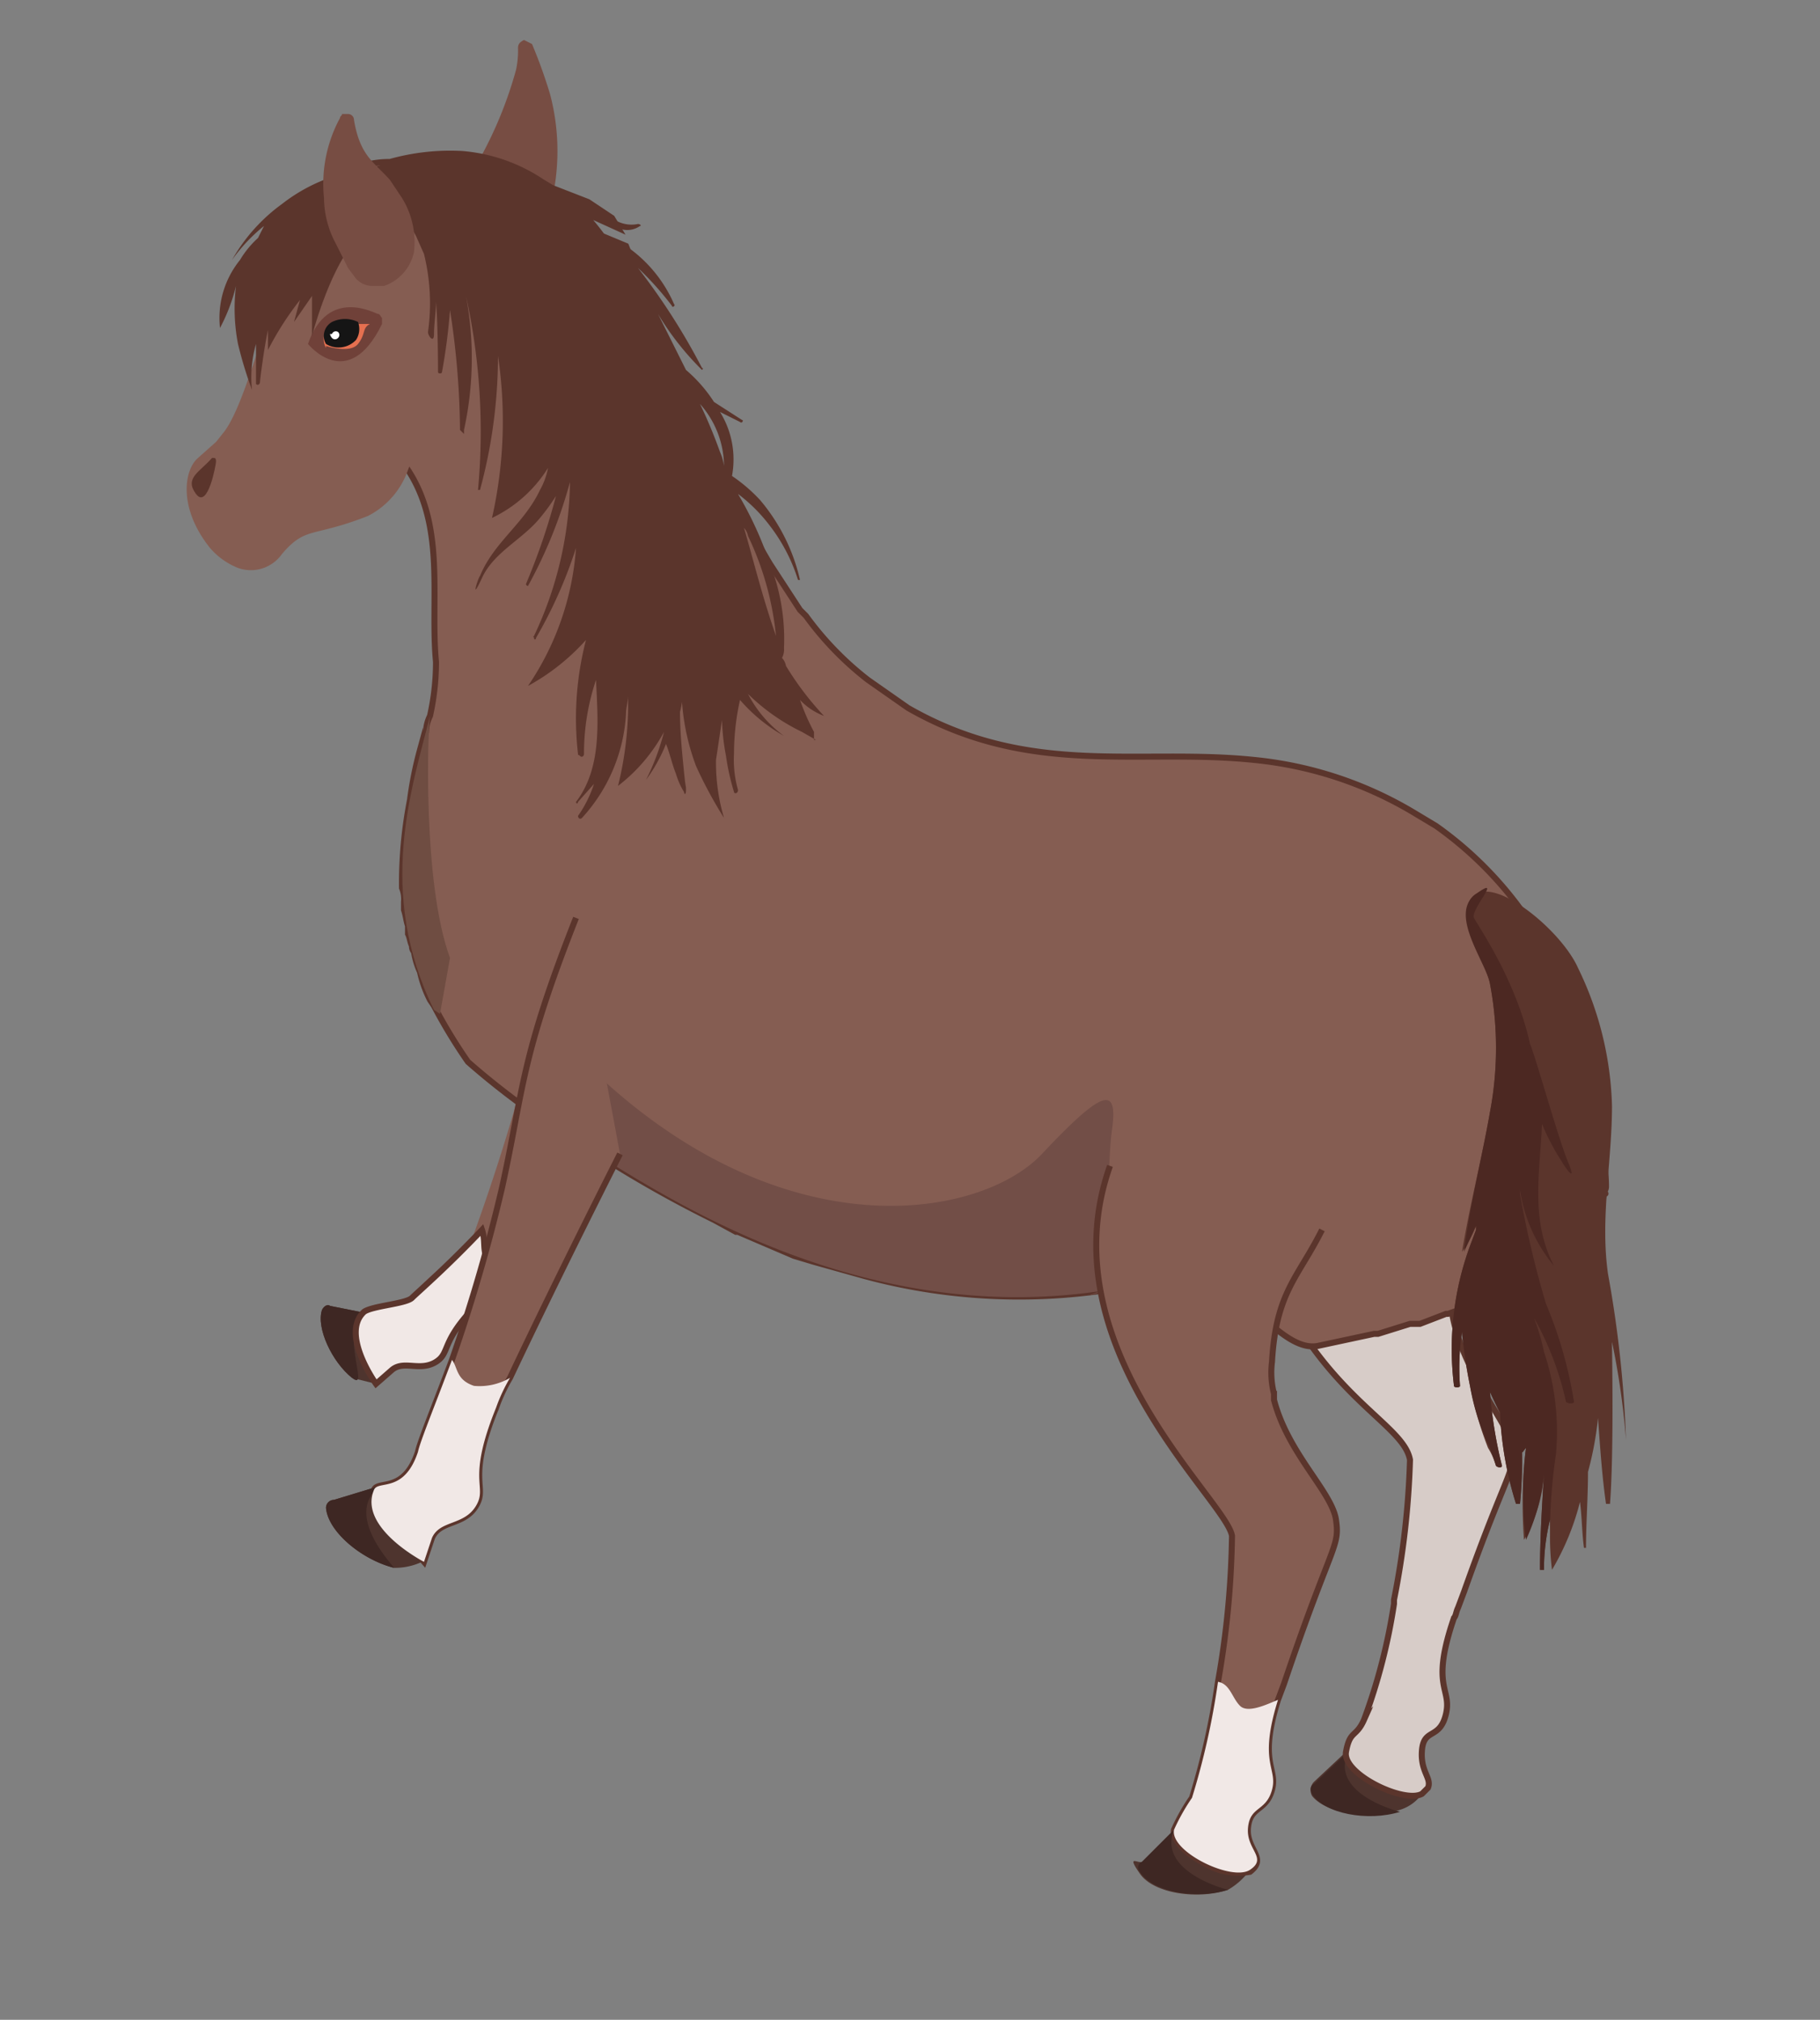 <svg xmlns="http://www.w3.org/2000/svg" viewBox="0 0 91 101"><rect x="0" y="0" width="91" height="101" fill="#808080" stroke="none"/><defs><style>.cls-1{fill:#4e342e;}.cls-2,.cls-9{fill:#855d52;}.cls-3{fill:#3e2723;}.cls-4,.cls-7{fill:#f1e8e6;}.cls-4,.cls-8,.cls-9{stroke:#5b352c;stroke-miterlimit:10;stroke-width:0.3px;}.cls-5{fill:#774d43;}.cls-6{fill:#6f4d42;}.cls-8{fill:#d7ccc8;}.cls-10{fill:#5b352c;}.cls-11{fill:#724e47;}.cls-12{fill:#4c2822;}.cls-13{fill:#704139;}.cls-14{fill:#e57050;}.cls-15{fill:#151515;}.cls-16{fill:#fff;}</style></defs><g id="Layer_91" data-name="Layer 91"><g id="Duck_poses_01_F_02_" data-name="Duck poses 01 ( F 02 )"><path class="cls-1" d="M16.1,65.5c-.3.9.5,2.6,1.5,3.4l1.2.3-.3-3.5-2-.4C16.4,65.2,16.2,65.3,16.1,65.5Z"/><path class="cls-2" d="M37.8,43.5l-2.4,4.2c-.6,1.1-1.4,2.4-2.1,3.8l-6.2,11-4.2,1.3a.8.8,0,0,0,.2-.5c.8-2.1,1.7-4.7,2.5-7.4s1.5-7.3,3.6-12.6c.4-1.1,1-2.4,1.7-3.9l2.4,1.5Z"/><path class="cls-2" d="M27.2,62.3h0l-2,1.5-1,.9c-2.4,2.2-1.7,2.9-2.5,3.3s-1.6-.1-2.2.4l-.7.7s-1.8-2.4-.6-3.5,1.1.7,2.3-.7,1.5-1.3,3-2.9a.1.1,0,0,0,.1-.1Z"/><path class="cls-3" d="M16.1,65.5c-.3.9.5,2.6,1.5,3.4s-.9-2.8.9-3.2l-2-.4C16.4,65.2,16.2,65.3,16.1,65.5Z"/><path class="cls-4" d="M18.2,65.6c-1.2,1.1.6,3.6.6,3.6l.8-.7c.6-.5,1.4.1,2.2-.4s.1-1.1,2.6-3.4l1.1-.9a1.8,1.8,0,0,1-1.1-.8c-.3-.5-.1-.9-.3-1.5-1.8,1.9-3.2,3.1-3.5,3.4S18.6,65.3,18.2,65.6Z"/><path class="cls-5" d="M24.4,11.6c1.5,1.5,2.6-.3,2.7-.5a5.2,5.2,0,0,0,.6-1.6,11.1,11.1,0,0,0-.2-4.8,25,25,0,0,0-.9-2.5L26.2,2c-.2.1-.3.2-.3.4a4.5,4.5,0,0,1-.1,1.1,20.3,20.3,0,0,1-1.9,4.6A2.8,2.8,0,0,0,24.4,11.6Z"/><path class="cls-1" d="M71.1,89.7a2.1,2.1,0,0,1-1.1.8c-1.5.5-3.7.2-4.4-.7a.6.6,0,0,1,.1-.7l1.6-1.5Z"/><path class="cls-6" d="M59.9,51.9l5-.7-.7-5.3c3.8.9,8.8,4.1,9.4,8.7s-1,4.7-1.1,9.9c0,3.5,2.9,6.5,3.1,7.8s-.2,1.1-2.4,7.3l-.3.8c-.1.2-.1.4-.2.5-1.2,3.5-.1,3.5-.4,4.8s-1.1.7-1.2,1.8.5,1.4.3,1.9l-.3.3c-.9.5-4-1-3.8-2.1s.5-.7.9-1.6a29.1,29.1,0,0,0,1.5-5.8V80a41.7,41.7,0,0,0,.8-7c-.3-1.7-3.7-2.9-6.4-8.1A49.4,49.4,0,0,1,59.9,51.9Z"/><path class="cls-3" d="M65.6,89.7c.6,1,2.8,1.4,4.4.9-.4-.1-3.5-1-2.6-3l-1.7,1.6C65.5,89.3,65.5,89.5,65.6,89.7Z"/><path class="cls-7" d="M67.3,87.6c-.2,1.1,2.9,2.6,3.8,2.1l.3-.3c.2-.5-.4-1-.3-1.9s.9-.7,1.2-1.8-.8-1.3.4-4.8c-.1-.3-.3-.4-.7-.3s-.4.7-.8.8-1.1-.7-1.5-1.2A29.1,29.1,0,0,1,68.2,86C67.8,86.9,67.4,87.2,67.3,87.6Z"/><path class="cls-8" d="M67.9,54.5a4.9,4.9,0,0,0-.1-1.2,3.9,3.9,0,0,0-2.2-3.1l-.9-.4-.5-3.9c3.8.8,8.8,4.1,9.4,8.7s-1,4.7-1.1,9.9c0,3.5,2.9,6.5,3.1,7.8s-.2,1.1-2.4,7.3l-.3.8c-.1.2-.1.4-.2.5-1.2,3.5-.1,3.5-.4,4.8s-1.1.7-1.2,1.8.5,1.4.3,1.9l-.3.3c-.9.5-4-1-3.8-2.1s.5-.7.9-1.6a29.1,29.1,0,0,0,1.5-5.8V80a41.7,41.7,0,0,0,.8-7c-.3-1.7-3.7-2.9-6.4-8.1l2.3-4.2A13.2,13.2,0,0,0,67.9,54.5Z"/><path class="cls-9" d="M17.8,8.4a4.2,4.2,0,0,0-1.4.9,4.4,4.4,0,0,0-1,2.2,11.6,11.6,0,0,0,.5,8.4,9.9,9.9,0,0,1,4.5,3.6c1.9,2.9,1.1,6.5,1.4,9.6a12.4,12.4,0,0,1-.3,2.7h0a1.9,1.9,0,0,0-.2.8l-.3.9a18.4,18.4,0,0,0-.5,2.5,21.8,21.8,0,0,0-.4,4.4h0a1.5,1.5,0,0,1,.1.7v.4c.1.3.1.5.2.8v.4c.1.2.1.4.2.6a.4.4,0,0,0,.1.3,3.8,3.8,0,0,0,.3,1,5.8,5.8,0,0,0,.5,1.4l.2.3h0a26.1,26.1,0,0,0,1.7,2.8A38.7,38.7,0,0,0,28.7,57h.1a59,59,0,0,0,6.9,4l1.1.6h.1l2.8,1.2h0l1,.3,2.5.7a29.6,29.6,0,0,0,12.2.7h0l3.3-1.1h.8c2.1,0,4.4,4.3,6.4,3.9l2.8-.6h.2l1.6-.5H71l1.3-.5h.1l1.1-.4h.2l.5-.3a11.3,11.3,0,0,0,2.7-1.3l.8-.5a5.1,5.1,0,0,0,2.5-3.5c.1,0,.1,0,0-.1a.4.4,0,0,0,.1-.3c0-.6-.1-1.2-.1-1.8s-.1-.8-.1-1.2-.1-1-.2-1.5l-.3-1.4a8.3,8.3,0,0,0-.4-1.5,20.9,20.9,0,0,0-3-6.2,18.4,18.4,0,0,0-4.4-4.4l-1-.6A19.2,19.2,0,0,0,62.7,38c-5.8-.6-11.2.9-17.3-2.6l-2-1.4a15.7,15.7,0,0,1-3.1-3.2l-.3-.3-1.5-2.3c-2.8-4.7-5.2-10.8-7.2-15.9l-1.2-.5a12.7,12.7,0,0,0-1-1.2l.7.3,1.1.5-.3-.5-1.2-.8-1.8-.7-.5-.3a8.4,8.4,0,0,0-4-1.4,11.1,11.1,0,0,0-3.6.4A4.7,4.7,0,0,0,17.8,8.4Z"/><path class="cls-2" d="M10.5,27.4a3.6,3.6,0,0,0,1.4,1,1.9,1.9,0,0,0,2.2-.7c1.2-1.4,1.5-.8,4.3-1.9a4.1,4.1,0,0,0,2-2.3,9.8,9.8,0,0,0,.6-2.3l-.7-3.3L18.4,9.5a19.2,19.2,0,0,0-1.9,2c-1.7,2.1-2.7,3.3-3.3,5.1s-1.3,4.1-2,5l-.4.5-.9.8C9.2,23.5,8.9,25.4,10.5,27.4Z"/><path class="cls-10" d="M10.6,22.9h.1c.1,0,.1.1.1.2s-.4,2.4-1,1.6S10,23.6,10.6,22.9Z"/><path class="cls-11" d="M28.8,52.7v4.4c3.3,1.9,13.6,9.5,26.6,7.4a3.8,3.8,0,0,0-1,.3l1-.3c.1-1.1-.1-5.8.2-8s-.4-2.1-3.5,1.2S38.7,62.8,28.8,52.7Z"/><path class="cls-1" d="M62.5,93.5a3.5,3.5,0,0,1-1.1,1c-1.5.5-3.7.2-4.4-.8s-.1-.5.1-.6l1.6-1.6Z"/><path class="cls-9" d="M55.5,58.3c-3.2,9,5.8,16.7,6.1,18.5a45.1,45.1,0,0,1-.7,7.3,37.5,37.5,0,0,1-1.3,5.8,10.2,10.2,0,0,0-.9,1.6c-.1.5.6,1.2,1.4,1.6a3.3,3.3,0,0,0,2.4.5c.9-.7-.2-1.1-.1-2.2s.9-.8,1.2-1.9-.7-1.3.3-4.5l.3-.8c2.4-7.1,2.8-6.8,2.6-8.2s-2.4-3.3-3.1-6v-.3a4.3,4.3,0,0,1-.1-1.6c.2-3.5,1.3-4.2,2.5-6.6"/><path class="cls-3" d="M57,93.6c.6,1,2.8,1.4,4.4.9-.4-.1-3.5-1-2.7-3l-1.6,1.6A.3.3,0,0,0,57,93.6Z"/><path class="cls-7" d="M58.7,91.5c-.2,1.1,2.9,2.6,3.8,2s-.2-1-.1-2.1.9-.8,1.2-1.9-.7-1.3.3-4.5c-.5.2-1.5.7-1.9.3s-.5-1.1-1.1-1.2a37.5,37.5,0,0,1-1.3,5.8A10.2,10.2,0,0,0,58.7,91.5Z"/><path class="cls-10" d="M72.7,69.3c0,.1.3.1.3,0a12.2,12.2,0,0,1,.1-2.7,25.1,25.1,0,0,0,.4,2.7,18.1,18.1,0,0,0,.9,3.1,3.6,3.6,0,0,1,.4.9c.1.1.3.1.3,0a22,22,0,0,1-.6-3.7l.5,1.1a17.8,17.8,0,0,0,.8,4.5H76a21.7,21.7,0,0,0,.1-2.6c0,.1.1-.1.2-.2a23.6,23.6,0,0,0-.1,4.6,7.5,7.5,0,0,0,1-3.3c-.1,1.6-.2,3.2-.2,4.8h.2a10.1,10.1,0,0,1,.3-2.5v.8a13.3,13.3,0,0,0,.1,1.7A12.8,12.8,0,0,0,79,75.1c.1.8.1,1.6.2,2.3h.1c0-1.2.1-2.5.1-3.8a16.4,16.4,0,0,0,.5-2.7c.1,1.4.2,2.9.4,4.3h.2c.2-2.6.1-7.6.1-8.1a38.5,38.5,0,0,1,.7,4.9,57,57,0,0,0-.9-8.3c-.4-2.8.2-5.6.2-8.4a16.7,16.7,0,0,0-1.7-6.9c-.8-1.8-3.9-4.4-5.1-3.7s.5,3.4.7,4.5a17.2,17.2,0,0,1,0,6.4c-.4,2.3-1,4.6-1.4,7a5.4,5.4,0,0,0,.7-1.3v.2l-.3.8A15,15,0,0,0,72.7,69.3Z"/><path class="cls-12" d="M73.5,62.3l.3-.8v-.2l-.6,1.3c.3-2.4.9-4.7,1.3-7a17.2,17.2,0,0,0,0-6.4c-.2-1.1-2.1-3.5-.7-4.5s-.3.8-.1,1.2,2.1,3.1,2.8,6.3c.3.7,1.4,4.7,1.9,5.9s-.2.2-.3,0a11.4,11.4,0,0,1-1-1.9c-.1,2.4-.6,4.8.6,7.1A7.7,7.7,0,0,1,76,59.5v.2a49,49,0,0,0,1.3,5.5,21.1,21.1,0,0,1,1.4,4.9c0,.1-.3.1-.4,0a15.2,15.2,0,0,0-1.6-4.2,10.9,10.9,0,0,1,.5,1.7,12.6,12.6,0,0,1,.6,5.1,27.3,27.3,0,0,0-.3,4.1V76a10.1,10.1,0,0,0-.3,2.5H77c0-1.6.1-3.2.2-4.8a10.2,10.2,0,0,1-.9,3.3,17.7,17.7,0,0,1,0-4.6c-.1.1-.2.3-.2.2a21.7,21.7,0,0,1-.1,2.6h-.2a17.7,17.7,0,0,1-.8-4.6,9.3,9.3,0,0,1-.5-1,22,22,0,0,0,.6,3.7c0,.1-.2.1-.3,0l-.3-.9a11.2,11.2,0,0,1-1-3.1,25.1,25.1,0,0,1-.4-2.7,12.2,12.2,0,0,0-.1,2.7c0,.1-.3.1-.3,0A15,15,0,0,1,73.5,62.3Z"/><path class="cls-6" d="M21.7,50.5l.3.2.5-2.8c-1.4-3.8-1.1-11.6-1-12.1C20.6,39.4,18.8,44.6,21.7,50.5Z"/><path class="cls-13" d="M19.1,16.2v-.3c-.1-.1-.1-.2-.2-.2s-2.5-1.4-3.5,1.5C15.4,17.2,17.4,19.7,19.1,16.2Z"/><path class="cls-14" d="M16.3,17.3s1.2.4,1.6-.1.2-.8.6-1h-.6a1.5,1.5,0,0,0-1.3,0,.9.9,0,0,0-.3,1.2Z"/><path class="cls-15" d="M16.3,17.2a1.2,1.2,0,0,0,1.5-.2,1,1,0,0,0,.1-.9,1.5,1.5,0,0,0-1.3,0A.8.8,0,0,0,16.3,17.2Z"/><path class="cls-16" d="M16.6,16.9a.2.2,0,0,0,.3,0h0a.2.2,0,0,0,0-.3.2.2,0,0,0-.3.1h-.1A.4.4,0,0,0,16.6,16.9Z"/><path class="cls-10" d="M19.5,8.1a11.1,11.1,0,0,1,3.6-.4,8.4,8.4,0,0,1,4,1.4l.5.3,1.8.7,1.2.8a1.6,1.6,0,0,0,1.3.3c.1,0,.2.1.1.1a1.1,1.1,0,0,1-1.1.1l-1.1-.5-.7-.3a12.7,12.7,0,0,1,1,1.2l1.2.5a6.8,6.8,0,0,1,2.4,2.9c.1.1-.1.2-.1.1a15.4,15.4,0,0,0-1.7-1.9,32.7,32.7,0,0,1,3.2,5c.1,0,0,.1,0,.1a14.2,14.2,0,0,1-2.2-2.8l1.4,2.8a7.3,7.3,0,0,1,1.4,1.6l1.4.9c.1,0,0,.2-.1.1l-1-.5a4.5,4.5,0,0,1,.6,3.2A8.1,8.1,0,0,1,38,25a9.4,9.4,0,0,1,2,4h-.1a8.7,8.7,0,0,0-1.4-2.7,8.1,8.1,0,0,0-1.6-1.6,18.1,18.1,0,0,1,1.6,3.5,10.3,10.3,0,0,1,.7,4.2.9.9,0,0,1-.1.5.8.8,0,0,1,.2.4,15,15,0,0,0,1.9,2.5h0A3.2,3.2,0,0,1,40,35a11.1,11.1,0,0,0,.7,1.6V37h.1l-.7-.4a10.1,10.1,0,0,1-2.7-1.9,6,6,0,0,0,1.8,2.1A8.3,8.3,0,0,1,37,35a12.4,12.4,0,0,0-.3,2.7,5.5,5.5,0,0,0,.2,1.8c0,.2-.2.2-.2.1a11.6,11.6,0,0,1-.4-1.8,11,11,0,0,1-.2-1.8l-.3,2a9.7,9.7,0,0,0,.4,2.9,21.5,21.5,0,0,1-1.4-2.6,11.4,11.4,0,0,1-.7-3.2,4.3,4.3,0,0,1-.1.5c0,1,.1,2,.2,3s.1.6.1.9-.1.2-.1.1a3.6,3.6,0,0,1-.4-.9c-.2-.5-.3-1-.5-1.5a8.1,8.1,0,0,1-1,1.8,11.7,11.7,0,0,0,.9-2.4h0a8.5,8.5,0,0,1-2.3,2.7,16.8,16.8,0,0,0,.5-4.5c0,.3-.1.6-.1.9h0a8.4,8.4,0,0,1-2.2,5.2c-.1.1-.2,0-.2-.1a6,6,0,0,0,.8-1.6l-.8.9c0,.1-.1.1-.1,0h0c1.3-1.7,1.1-4,1-6.1a11.5,11.5,0,0,0-.6,3.7c0,.1-.1.2-.2.1s-.1,0-.1-.1a15.6,15.6,0,0,1,.4-5.7,10.9,10.9,0,0,1-2.9,2.3,14,14,0,0,0,2.4-6.9,22.8,22.8,0,0,1-2,4.5c0,.1-.1.1-.1,0s-.1,0,0-.1a18.5,18.5,0,0,0,1.8-7.7,23.6,23.6,0,0,1-2.1,5.2.1.1,0,0,1-.1-.1,32.6,32.6,0,0,0,1.5-4.4,10.5,10.5,0,0,1-.8,1.1c-.9,1.1-2.3,1.7-2.9,3s-.2,0-.1-.1c.7-1.7,2.2-2.6,3-4.3a3.6,3.6,0,0,0,.4-1.1,6.7,6.7,0,0,1-2.8,2.5,22,22,0,0,0,.3-8.1,25.7,25.7,0,0,1-.9,6.7h-.1a31.5,31.5,0,0,0-.6-9.7,16.8,16.8,0,0,1-.1,6.7v.2l-.2-.2a40.5,40.5,0,0,0-.5-6,29.1,29.1,0,0,1-.4,3.1c0,.1-.2.1-.2,0s0-2.4-.1-3.5c0,.5-.1,1.1-.1,1.6s-.3.1-.3-.1a10.3,10.3,0,0,0-.2-3.9l-.4-.9-.5-.9L18.9,8.9l-.6-.4ZM35,20.2a24.4,24.4,0,0,1,1,2.4,2.5,2.5,0,0,1,.2.7A4.7,4.7,0,0,0,35,20.2Zm3.8,11.6a15,15,0,0,0-1.4-5,.8.8,0,0,0-.2-.4c.5,1.7.9,3.4,1.6,5.4Z"/><path class="cls-10" d="M11,16.4a9,9,0,0,0,.8-2.1,9.3,9.3,0,0,0,.1,2.9,20.2,20.2,0,0,0,.7,2.3,6,6,0,0,1,.2-2.3v2c.1.1.2,0,.2-.1s.2-1.7.4-2.6v1A15.3,15.3,0,0,1,15,15l-.3,1.1.9-1.3v2s.9-3.5,2.3-4.9a1.8,1.8,0,0,0,.4-1,2.1,2.1,0,0,0-1-1.4,2,2,0,0,0,.9-.6.3.3,0,0,0,0-.4H18a8.5,8.5,0,0,0-3.9,1.7A8.8,8.8,0,0,0,11.6,13a8.5,8.5,0,0,1,1.6-1.7l-.3.6A4.8,4.8,0,0,0,12,13,4.6,4.6,0,0,0,11,16.4Z"/><path class="cls-5" d="M16.2,9.9a4.9,4.9,0,0,0,.6,2.3l.6,1.2.3.4a1.1,1.1,0,0,0,.9.5h.6a2.3,2.3,0,0,0,1.5-1.7,4.2,4.2,0,0,0-.6-2.7L19.5,9c-.8-.9-1.5-1.2-1.8-3a.3.3,0,0,0-.3-.3h-.3c0,.1-.1.1-.1.2A6.9,6.9,0,0,0,16.2,9.9Z"/><path class="cls-1" d="M16.3,75.4c.1,1.2,1.8,2.6,3.4,3a3.2,3.2,0,0,0,1.4-.3L19,74.3l-2.3.7A.4.4,0,0,0,16.3,75.4Z"/><path class="cls-9" d="M28.8,45.9C26,53,26.2,54.4,25.1,59.4A84.7,84.7,0,0,1,22.6,68c-.9,2.4-1.6,4.1-1.7,4.6-.7,2.1-2,1.4-2.2,1.9s2.5,3.6,2.5,3.6l.4-1.2c.4-.9,1.6-.6,2.2-1.6s-.5-1.2,1-4.9a8.5,8.5,0,0,1,.7-1.5C28.1,63.4,31,57.7,31,57.7"/><path class="cls-3" d="M16.3,75.4c.1,1.2,1.8,2.6,3.4,3-.2-.3-2.5-2.7-.7-4.1l-2.3.7A.4.4,0,0,0,16.3,75.4Z"/><path class="cls-7" d="M18.7,74.5c-.8,1.9,2.5,3.6,2.5,3.6l.4-1.2c.4-.9,1.6-.6,2.2-1.6s-.5-1.2,1-4.9a8.5,8.5,0,0,1,.7-1.5,3,3,0,0,1-1.8.4c-.9-.3-.8-.9-1.1-1.3-.9,2.4-1.6,4.1-1.7,4.6C20.2,74.7,18.9,74,18.7,74.5Z"/></g></g></svg>